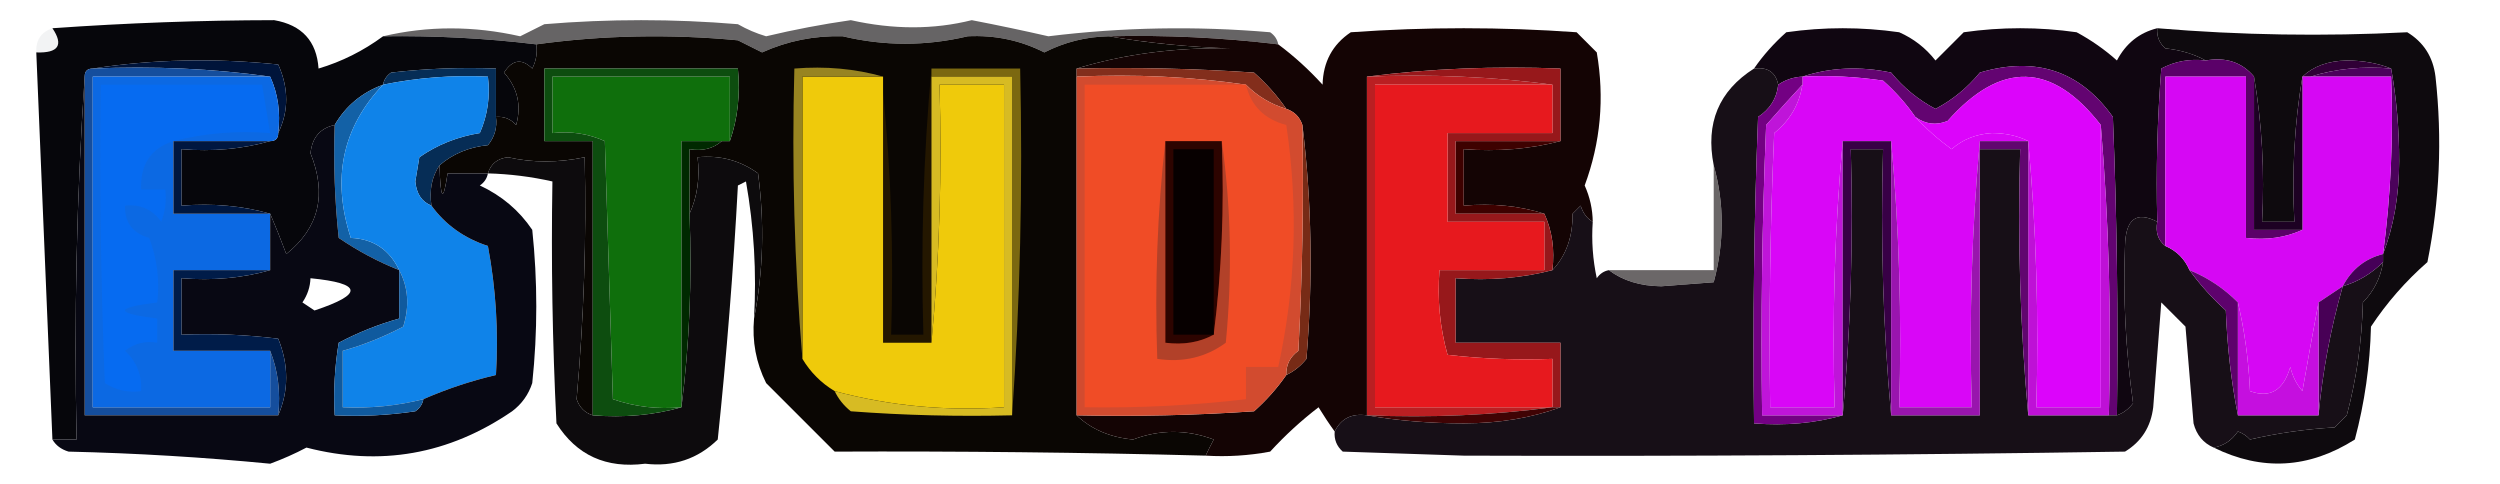 <?xml version="1.0" encoding="UTF-8"?>
<!DOCTYPE svg PUBLIC "-//W3C//DTD SVG 1.1//EN" "http://www.w3.org/Graphics/SVG/1.1/DTD/svg11.dtd">
<svg xmlns="http://www.w3.org/2000/svg" version="1.1" width="310px" height="60px" style="shape-rendering:geometricPrecision; text-rendering:geometricPrecision; image-rendering:optimizeQuality; fill-rule:evenodd; clip-rule:evenodd" xmlns:xlink="http://www.w3.org/1999/xlink">
<g><path style="opacity:0.484" fill="#e3e5e8" d="M 6.5,3.5 C 7.914,5.598 7.248,6.598 4.5,6.5C 4.427,4.973 5.094,3.973 6.5,3.5 Z"/></g>
<g><path style="opacity:0.773" fill="#393738" d="M 158.5,5.5 C 151.535,4.659 144.535,4.326 137.5,4.5C 134.687,4.548 132.021,5.215 129.5,6.5C 126.537,4.999 123.37,4.333 120,4.5C 114.824,5.728 109.657,5.728 104.5,4.5C 101.001,4.401 97.668,5.068 94.5,6.5C 93.5,6 92.5,5.5 91.5,5C 83.088,4.199 74.755,4.366 66.5,5.5C 60.196,4.74 53.863,4.407 47.5,4.5C 53.037,3.192 58.704,3.192 64.5,4.5C 65.5,4 66.5,3.5 67.5,3C 75.5,2.333 83.5,2.333 91.5,3C 92.609,3.638 93.775,4.138 95,4.5C 98.465,3.672 101.965,3.006 105.5,2.5C 110.782,3.681 115.782,3.681 120.5,2.5C 123.681,3.113 126.848,3.78 130,4.5C 139.131,3.374 148.298,3.207 157.5,4C 158.056,4.383 158.389,4.883 158.5,5.5 Z"/></g>
<g><path style="opacity:0.992" fill="#090502" d="M 137.5,4.5 C 142.316,5.326 147.316,5.826 152.5,6C 145.754,5.869 139.421,6.702 133.5,8.5C 133.5,8.833 133.5,9.167 133.5,9.5C 133.5,23.5 133.5,37.5 133.5,51.5C 135.322,53.234 137.655,54.234 140.5,54.5C 143.823,53.243 147.156,53.243 150.5,54.5C 150.137,55.184 149.804,55.85 149.5,56.5C 134.245,56.1 118.912,55.933 103.5,56C 100.667,53.167 97.833,50.333 95,47.5C 93.748,44.986 93.248,42.32 93.5,39.5C 94.653,33.681 94.819,27.681 94,21.5C 91.772,19.887 89.272,19.22 86.5,19.5C 86.802,22.059 86.468,24.393 85.5,26.5C 85.5,23.833 85.5,21.167 85.5,18.5C 87.099,18.768 88.432,18.434 89.5,17.5C 89.833,17.5 90.167,17.5 90.5,17.5C 91.477,14.713 91.81,11.713 91.5,8.5C 83.5,8.5 75.5,8.5 67.5,8.5C 67.5,11.5 67.5,14.5 67.5,17.5C 69.5,17.5 71.5,17.5 73.5,17.5C 73.5,28.833 73.5,40.167 73.5,51.5C 72.522,51.189 71.856,50.522 71.5,49.5C 72.406,39.385 72.739,29.384 72.5,19.5C 69.191,20.193 66.024,20.193 63,19.5C 61.699,19.639 60.866,20.305 60.5,21.5C 58.833,21.5 57.167,21.5 55.5,21.5C 54.955,25.172 54.622,24.838 54.5,20.5C 56.148,19.073 58.148,18.24 60.5,18C 61.337,16.989 61.67,15.822 61.5,14.5C 62.496,14.414 63.329,14.748 64,15.5C 64.687,13.08 64.187,10.913 62.5,9C 63.536,7.383 64.703,7.216 66,8.5C 66.483,7.552 66.65,6.552 66.5,5.5C 74.755,4.366 83.088,4.199 91.5,5C 92.5,5.5 93.5,6 94.5,6.5C 97.668,5.068 101.001,4.401 104.5,4.5C 109.657,5.728 114.824,5.728 120,4.5C 123.37,4.333 126.537,4.999 129.5,6.5C 132.021,5.215 134.687,4.548 137.5,4.5 Z"/></g>
<g><path style="opacity:1" fill="#140404" d="M 197.5,27.5 C 196.778,27.082 196.278,26.416 196,25.5C 195.667,25.833 195.333,26.167 195,26.5C 195.03,29.361 194.197,31.695 192.5,33.5C 192.802,30.941 192.468,28.607 191.5,26.5C 188.375,25.521 185.042,25.187 181.5,25.5C 181.5,23.167 181.5,20.833 181.5,18.5C 185.702,18.817 189.702,18.483 193.5,17.5C 193.5,14.5 193.5,11.5 193.5,8.5C 185.316,8.174 177.316,8.508 169.5,9.5C 169.5,23.5 169.5,37.5 169.5,51.5C 167.62,51.229 166.287,51.896 165.5,53.5C 164.842,52.602 164.176,51.602 163.5,50.5C 161.35,52.149 159.35,53.982 157.5,56C 154.854,56.497 152.187,56.664 149.5,56.5C 149.804,55.85 150.137,55.184 150.5,54.5C 147.156,53.243 143.823,53.243 140.5,54.5C 137.655,54.234 135.322,53.234 133.5,51.5C 140.841,51.666 148.174,51.5 155.5,51C 157.041,49.629 158.375,48.129 159.5,46.5C 160.458,46.047 161.292,45.38 162,44.5C 162.825,34.658 162.658,24.991 161.5,15.5C 161.167,14.5 160.5,13.833 159.5,13.5C 158.375,11.871 157.041,10.371 155.5,9C 148.174,8.5 140.841,8.334 133.5,8.5C 139.421,6.702 145.754,5.869 152.5,6C 147.316,5.826 142.316,5.326 137.5,4.5C 144.535,4.326 151.535,4.659 158.5,5.5C 160.463,6.96 162.296,8.627 164,10.5C 164.068,7.681 165.234,5.514 167.5,4C 176.833,3.333 186.167,3.333 195.5,4C 196.333,4.833 197.167,5.667 198,6.5C 198.975,12.17 198.475,17.67 196.5,23C 197.148,24.44 197.481,25.94 197.5,27.5 Z"/></g>
<g><path style="opacity:1" fill="#100611" d="M 267.5,3.5 C 267.414,4.496 267.748,5.329 268.5,6C 270.382,6.198 272.048,6.698 273.5,7.5C 271.533,7.261 269.699,7.594 268,8.5C 267.5,14.825 267.334,21.158 267.5,27.5C 264.913,26.146 263.579,27.146 263.5,30.5C 263.244,36.843 263.577,43.343 264.5,50C 263.956,50.717 263.289,51.217 262.5,51.5C 262.667,39.162 262.5,26.829 262,14.5C 257.914,8.775 252.414,6.941 245.5,9C 243.946,10.892 242.112,12.392 240,13.5C 237.888,12.392 236.054,10.892 234.5,9C 230.642,8.19 226.976,8.357 223.5,9.5C 222.391,9.557 221.391,9.89 220.5,10.5C 220.179,8.952 219.179,8.285 217.5,8.5C 218.625,6.871 219.959,5.371 221.5,4C 226.167,3.333 230.833,3.333 235.5,4C 237.286,4.785 238.786,5.951 240,7.5C 241.167,6.333 242.333,5.167 243.5,4C 248.167,3.333 252.833,3.333 257.5,4C 259.305,4.972 260.972,6.139 262.5,7.5C 263.605,5.389 265.271,4.055 267.5,3.5 Z"/></g>
<g><path style="opacity:1" fill="#06060b" d="M 47.5,4.5 C 53.863,4.407 60.196,4.74 66.5,5.5C 66.65,6.552 66.483,7.552 66,8.5C 64.703,7.216 63.536,7.383 62.5,9C 64.187,10.913 64.687,13.08 64,15.5C 63.329,14.748 62.496,14.414 61.5,14.5C 61.5,12.5 61.5,10.5 61.5,8.5C 57.154,8.334 52.821,8.501 48.5,9C 47.944,9.383 47.611,9.883 47.5,10.5C 44.865,11.473 42.865,13.14 41.5,15.5C 39.707,15.884 38.707,17.05 38.5,19C 40.557,24.092 39.557,28.259 35.5,31.5C 34.83,29.709 34.163,28.042 33.5,26.5C 30.038,25.518 26.371,25.185 22.5,25.5C 22.5,23.167 22.5,20.833 22.5,18.5C 26.371,18.815 30.038,18.482 33.5,17.5C 34.167,17.5 34.5,17.167 34.5,16.5C 35.817,13.77 35.817,10.937 34.5,8C 26.655,7.178 18.989,7.344 11.5,8.5C 10.833,8.5 10.5,8.833 10.5,9.5C 9.504,24.324 9.171,39.324 9.5,54.5C 8.5,54.5 7.5,54.5 6.5,54.5C 5.833,38.5 5.167,22.5 4.5,6.5C 7.248,6.598 7.914,5.598 6.5,3.5C 15.771,2.847 24.937,2.514 34,2.5C 37.436,3.1 39.269,5.1 39.5,8.5C 42.368,7.647 45.035,6.314 47.5,4.5 Z"/></g>
<g><path style="opacity:1" fill="#00143a" d="M 11.5,8.5 C 18.989,7.344 26.655,7.178 34.5,8C 35.817,10.937 35.817,13.77 34.5,16.5C 34.802,13.941 34.468,11.607 33.5,9.5C 26.352,8.508 19.019,8.175 11.5,8.5 Z"/></g>
<g><path style="opacity:1" fill="#832e1c" d="M 133.5,9.5 C 133.5,9.167 133.5,8.833 133.5,8.5C 140.841,8.334 148.174,8.5 155.5,9C 157.041,10.371 158.375,11.871 159.5,13.5C 157.589,12.925 155.922,11.925 154.5,10.5C 147.687,9.509 140.687,9.175 133.5,9.5 Z"/></g>
<g><path style="opacity:1" fill="#630471" d="M 223.5,9.5 C 226.976,8.357 230.642,8.19 234.5,9C 236.054,10.892 237.888,12.392 240,13.5C 242.112,12.392 243.946,10.892 245.5,9C 252.414,6.941 257.914,8.775 262,14.5C 262.5,26.829 262.667,39.162 262.5,51.5C 262.167,51.5 261.833,51.5 261.5,51.5C 261.828,39.322 261.495,27.322 260.5,15.5C 254.45,7.702 248.117,7.535 241.5,15C 240.072,15.579 238.738,15.412 237.5,14.5C 236.375,12.871 235.041,11.371 233.5,10C 230.183,9.502 226.85,9.335 223.5,9.5 Z"/></g>
<g><path style="opacity:1" fill="#dc04fb" d="M 260.5,15.5 C 260.5,27.167 260.5,38.833 260.5,50.5C 257.833,50.5 255.167,50.5 252.5,50.5C 252.828,39.321 252.495,28.321 251.5,17.5C 250.207,16.842 248.707,16.509 247,16.5C 245.019,16.629 243.353,17.296 242,18.5C 240.302,17.259 238.802,15.926 237.5,14.5C 238.738,15.412 240.072,15.579 241.5,15C 248.117,7.535 254.45,7.702 260.5,15.5 Z"/></g>
<g><path style="opacity:0.982" fill="#0b070b" d="M 267.5,3.5 C 277.797,4.364 288.13,4.531 298.5,4C 300.538,5.236 301.705,7.069 302,9.5C 302.856,17.232 302.523,24.898 301,32.5C 298.294,34.871 295.961,37.537 294,40.5C 293.881,45.282 293.215,49.949 292,54.5C 286.31,58.108 280.477,58.441 274.5,55.5C 275.735,55.279 276.735,54.612 277.5,53.5C 278.086,53.709 278.586,54.043 279,54.5C 282.411,53.707 285.911,53.207 289.5,53C 290,52.5 290.5,52 291,51.5C 292.215,46.949 292.881,42.282 293,37.5C 294.372,36.09 295.205,34.423 295.5,32.5C 295.5,32.167 295.5,31.833 295.5,31.5C 296.823,28.062 297.49,24.229 297.5,20C 297.499,15.985 297.165,12.152 296.5,8.5C 294.866,7.839 293.033,7.506 291,7.5C 288.705,7.546 286.871,8.213 285.5,9.5C 284.51,15.31 284.177,21.31 284.5,27.5C 283.167,27.5 281.833,27.5 280.5,27.5C 280.823,21.31 280.49,15.31 279.5,9.5C 278.01,7.72 276.01,7.054 273.5,7.5C 272.048,6.698 270.382,6.198 268.5,6C 267.748,5.329 267.414,4.496 267.5,3.5 Z"/></g>
<g><path style="opacity:1" fill="#300036" d="M 296.5,8.5 C 292.958,8.187 289.625,8.521 286.5,9.5C 286.167,9.5 285.833,9.5 285.5,9.5C 286.871,8.213 288.705,7.546 291,7.5C 293.033,7.506 294.866,7.839 296.5,8.5 Z"/></g>
<g><path style="opacity:0.945" fill="#0a020a" d="M 217.5,8.5 C 219.179,8.285 220.179,8.952 220.5,10.5C 220.315,12.196 219.481,13.529 218,14.5C 217.5,27.162 217.333,39.829 217.5,52.5C 221.371,52.815 225.038,52.482 228.5,51.5C 229.495,40.679 229.828,29.679 229.5,18.5C 230.833,18.5 232.167,18.5 233.5,18.5C 233.172,29.679 233.505,40.679 234.5,51.5C 238.167,51.5 241.833,51.5 245.5,51.5C 245.5,40.5 245.5,29.5 245.5,18.5C 247.167,18.5 248.833,18.5 250.5,18.5C 250.172,29.679 250.505,40.679 251.5,51.5C 254.833,51.5 258.167,51.5 261.5,51.5C 261.833,51.5 262.167,51.5 262.5,51.5C 263.289,51.217 263.956,50.717 264.5,50C 263.577,43.343 263.244,36.843 263.5,30.5C 263.579,27.146 264.913,26.146 267.5,27.5C 267.263,28.791 267.596,29.791 268.5,30.5C 269.9,31.1 270.9,32.1 271.5,33.5C 272.793,35.296 274.293,36.962 276,38.5C 276.175,43.02 276.675,47.353 277.5,51.5C 280.833,51.5 284.167,51.5 287.5,51.5C 287.996,46.112 288.996,40.779 290.5,35.5C 292.411,34.925 294.078,33.925 295.5,32.5C 295.205,34.423 294.372,36.09 293,37.5C 292.881,42.282 292.215,46.949 291,51.5C 290.5,52 290,52.5 289.5,53C 285.911,53.207 282.411,53.707 279,54.5C 278.586,54.043 278.086,53.709 277.5,53.5C 276.735,54.612 275.735,55.279 274.5,55.5C 273.21,54.942 272.377,53.942 272,52.5C 271.667,48.5 271.333,44.5 271,40.5C 270,39.5 269,38.5 268,37.5C 267.667,41.833 267.333,46.167 267,50.5C 266.705,52.931 265.538,54.764 263.5,56C 236.237,56.426 208.904,56.592 181.5,56.5C 176.5,56.333 171.5,56.167 166.5,56C 165.748,55.329 165.414,54.496 165.5,53.5C 166.287,51.896 167.62,51.229 169.5,51.5C 173.319,52.166 177.319,52.499 181.5,52.5C 185.893,52.491 189.893,51.824 193.5,50.5C 193.5,47.833 193.5,45.167 193.5,42.5C 189.167,42.5 184.833,42.5 180.5,42.5C 180.5,39.833 180.5,37.167 180.5,34.5C 184.702,34.817 188.702,34.483 192.5,33.5C 194.197,31.695 195.03,29.361 195,26.5C 195.333,26.167 195.667,25.833 196,25.5C 196.278,26.416 196.778,27.082 197.5,27.5C 197.337,29.857 197.503,32.19 198,34.5C 198.383,33.944 198.883,33.611 199.5,33.5C 201.223,34.8 203.39,35.467 206,35.5C 208.167,35.333 210.333,35.167 212.5,35C 213.824,30.067 213.824,25.234 212.5,20.5C 211.465,15.274 213.132,11.274 217.5,8.5 Z"/></g>
<g><path style="opacity:1" fill="#5b0169" d="M 273.5,7.5 C 276.01,7.054 278.01,7.72 279.5,9.5C 279.5,15.833 279.5,22.167 279.5,28.5C 281.5,28.5 283.5,28.5 285.5,28.5C 283.393,29.468 281.059,29.802 278.5,29.5C 278.5,22.833 278.5,16.167 278.5,9.5C 275.167,9.5 271.833,9.5 268.5,9.5C 268.5,16.5 268.5,23.5 268.5,30.5C 267.596,29.791 267.263,28.791 267.5,27.5C 267.334,21.158 267.5,14.825 268,8.5C 269.699,7.594 271.533,7.261 273.5,7.5 Z"/></g>
<g><path style="opacity:1" fill="#154e9d" d="M 11.5,8.5 C 19.019,8.175 26.352,8.508 33.5,9.5C 26.167,9.5 18.833,9.5 11.5,9.5C 11.5,23.167 11.5,36.833 11.5,50.5C 18.833,50.5 26.167,50.5 33.5,50.5C 33.5,48.167 33.5,45.833 33.5,43.5C 34.473,45.948 34.806,48.615 34.5,51.5C 26.5,51.5 18.5,51.5 10.5,51.5C 10.5,37.5 10.5,23.5 10.5,9.5C 10.5,8.833 10.833,8.5 11.5,8.5 Z"/></g>
<g><path style="opacity:1" fill="#241700" d="M 115.5,8.5 C 115.5,8.833 115.5,9.167 115.5,9.5C 115.5,20.5 115.5,31.5 115.5,42.5C 113.5,42.5 111.5,42.5 109.5,42.5C 109.5,32.167 109.5,21.833 109.5,11.5C 110.494,21.319 110.827,31.319 110.5,41.5C 111.833,41.5 113.167,41.5 114.5,41.5C 114.172,30.321 114.505,19.321 115.5,8.5 Z"/></g>
<g><path style="opacity:1" fill="#efca0b" d="M 109.5,9.5 C 109.5,10.167 109.5,10.833 109.5,11.5C 109.5,21.833 109.5,32.167 109.5,42.5C 111.5,42.5 113.5,42.5 115.5,42.5C 116.494,32.013 116.828,21.346 116.5,10.5C 119.167,10.5 121.833,10.5 124.5,10.5C 124.5,23.833 124.5,37.167 124.5,50.5C 117.323,51.002 110.323,50.335 103.5,48.5C 101.833,47.5 100.5,46.167 99.5,44.5C 99.5,32.833 99.5,21.167 99.5,9.5C 102.833,9.5 106.167,9.5 109.5,9.5 Z"/></g>
<g><path style="opacity:1" fill="#7b6810" d="M 115.5,9.5 C 115.5,9.167 115.5,8.833 115.5,8.5C 119.167,8.5 122.833,8.5 126.5,8.5C 126.829,23.01 126.496,37.343 125.5,51.5C 125.5,37.5 125.5,23.5 125.5,9.5C 122.167,9.5 118.833,9.5 115.5,9.5 Z"/></g>
<g><path style="opacity:1" fill="#d906f7" d="M 223.5,9.5 C 226.85,9.335 230.183,9.502 233.5,10C 235.041,11.371 236.375,12.871 237.5,14.5C 238.802,15.926 240.302,17.259 242,18.5C 243.353,17.296 245.019,16.629 247,16.5C 248.707,16.509 250.207,16.842 251.5,17.5C 249.5,17.5 247.5,17.5 245.5,17.5C 244.505,28.321 244.172,39.321 244.5,50.5C 241.5,50.5 238.5,50.5 235.5,50.5C 235.828,39.321 235.495,28.321 234.5,17.5C 232.5,17.5 230.5,17.5 228.5,17.5C 227.505,28.321 227.172,39.321 227.5,50.5C 224.833,50.5 222.167,50.5 219.5,50.5C 219.333,39.162 219.5,27.828 220,16.5C 221.947,14.937 223.114,12.937 223.5,10.5C 223.5,10.167 223.5,9.833 223.5,9.5 Z"/></g>
<g><path style="opacity:1" fill="#4b025b" d="M 286.5,9.5 C 289.625,8.521 292.958,8.187 296.5,8.5C 297.165,12.152 297.499,15.985 297.5,20C 297.49,24.229 296.823,28.062 295.5,31.5C 296.464,24.254 296.797,16.92 296.5,9.5C 293.167,9.5 289.833,9.5 286.5,9.5 Z"/></g>
<g><path style="opacity:1" fill="#988421" d="M 109.5,9.5 C 106.167,9.5 102.833,9.5 99.5,9.5C 99.5,21.167 99.5,32.833 99.5,44.5C 98.505,32.678 98.172,20.678 98.5,8.5C 102.371,8.185 106.038,8.518 109.5,9.5 Z"/></g>
<g><path style="opacity:1" fill="#d7bb23" d="M 115.5,9.5 C 118.833,9.5 122.167,9.5 125.5,9.5C 125.5,23.5 125.5,37.5 125.5,51.5C 118.825,51.666 112.158,51.5 105.5,51C 104.619,50.292 103.953,49.458 103.5,48.5C 110.323,50.335 117.323,51.002 124.5,50.5C 124.5,37.167 124.5,23.833 124.5,10.5C 121.833,10.5 119.167,10.5 116.5,10.5C 116.828,21.346 116.494,32.013 115.5,42.5C 115.5,31.5 115.5,20.5 115.5,9.5 Z"/></g>
<g><path style="opacity:1" fill="#ba1f22" d="M 169.5,9.5 C 177.352,9.175 185.018,9.508 192.5,10.5C 185.167,10.5 177.833,10.5 170.5,10.5C 170.5,23.833 170.5,37.167 170.5,50.5C 177.833,50.5 185.167,50.5 192.5,50.5C 185.018,51.492 177.352,51.825 169.5,51.5C 169.5,37.5 169.5,23.5 169.5,9.5 Z"/></g>
<g><path style="opacity:1" fill="#730183" d="M 223.5,9.5 C 223.5,9.833 223.5,10.167 223.5,10.5C 222.017,12.094 220.517,13.761 219,15.5C 218.5,27.495 218.333,39.495 218.5,51.5C 221.833,51.5 225.167,51.5 228.5,51.5C 225.038,52.482 221.371,52.815 217.5,52.5C 217.333,39.829 217.5,27.162 218,14.5C 219.481,13.529 220.315,12.196 220.5,10.5C 221.391,9.89 222.391,9.557 223.5,9.5 Z"/></g>
<g><path style="opacity:1" fill="#3e0100" d="M 193.5,17.5 C 189.702,18.483 185.702,18.817 181.5,18.5C 181.5,20.833 181.5,23.167 181.5,25.5C 185.042,25.187 188.375,25.521 191.5,26.5C 187.833,26.5 184.167,26.5 180.5,26.5C 180.5,23.5 180.5,20.5 180.5,17.5C 184.833,17.5 189.167,17.5 193.5,17.5 Z"/></g>
<g><path style="opacity:0.992" fill="#0c0a0c" d="M 73.5,51.5 C 77.371,51.815 81.038,51.482 84.5,50.5C 85.492,42.684 85.826,34.684 85.5,26.5C 86.468,24.393 86.802,22.059 86.5,19.5C 89.272,19.22 91.772,19.887 94,21.5C 94.819,27.681 94.653,33.681 93.5,39.5C 93.829,33.794 93.495,28.128 92.5,22.5C 92.167,22.667 91.833,22.833 91.5,23C 90.939,33.495 90.106,43.995 89,54.5C 86.521,56.917 83.521,57.917 80,57.5C 75.161,58.121 71.495,56.454 69,52.5C 68.5,42.506 68.334,32.506 68.5,22.5C 65.873,21.908 63.206,21.575 60.5,21.5C 60.866,20.305 61.699,19.639 63,19.5C 66.024,20.193 69.191,20.193 72.5,19.5C 72.739,29.384 72.406,39.385 71.5,49.5C 71.856,50.522 72.522,51.189 73.5,51.5 Z"/></g>
<g><path style="opacity:1" fill="#062d56" d="M 61.5,14.5 C 61.67,15.822 61.337,16.989 60.5,18C 58.148,18.24 56.148,19.073 54.5,20.5C 53.549,21.919 53.215,23.585 53.5,25.5C 52.306,25.03 51.64,24.03 51.5,22.5C 51.667,21.5 51.833,20.5 52,19.5C 54.224,17.946 56.724,16.946 59.5,16.5C 60.474,14.257 60.808,11.924 60.5,9.5C 56.102,9.294 51.769,9.627 47.5,10.5C 47.611,9.883 47.944,9.383 48.5,9C 52.821,8.501 57.154,8.334 61.5,8.5C 61.5,10.5 61.5,12.5 61.5,14.5 Z"/></g>
<g><path style="opacity:1" fill="#0f6f0c" d="M 90.5,17.5 C 90.167,17.5 89.833,17.5 89.5,17.5C 87.833,17.5 86.167,17.5 84.5,17.5C 84.5,28.5 84.5,39.5 84.5,50.5C 81.552,50.777 78.719,50.444 76,49.5C 75.667,38.833 75.333,28.167 75,17.5C 72.959,16.577 70.793,16.244 68.5,16.5C 68.5,14.167 68.5,11.833 68.5,9.5C 75.833,9.5 83.167,9.5 90.5,9.5C 90.5,12.167 90.5,14.833 90.5,17.5 Z"/></g>
<g><path style="opacity:1" fill="#002900" d="M 89.5,17.5 C 88.432,18.434 87.099,18.768 85.5,18.5C 85.5,21.167 85.5,23.833 85.5,26.5C 85.826,34.684 85.492,42.684 84.5,50.5C 84.5,39.5 84.5,28.5 84.5,17.5C 86.167,17.5 87.833,17.5 89.5,17.5 Z"/></g>
<g><path style="opacity:1" fill="#97181b" d="M 169.5,9.5 C 177.316,8.508 185.316,8.174 193.5,8.5C 193.5,11.5 193.5,14.5 193.5,17.5C 189.167,17.5 184.833,17.5 180.5,17.5C 180.5,20.5 180.5,23.5 180.5,26.5C 184.167,26.5 187.833,26.5 191.5,26.5C 192.468,28.607 192.802,30.941 192.5,33.5C 188.702,34.483 184.702,34.817 180.5,34.5C 180.5,37.167 180.5,39.833 180.5,42.5C 184.833,42.5 189.167,42.5 193.5,42.5C 193.5,45.167 193.5,47.833 193.5,50.5C 193.167,50.5 192.833,50.5 192.5,50.5C 192.5,48.5 192.5,46.5 192.5,44.5C 188.154,44.666 183.821,44.499 179.5,44C 178.544,40.606 178.211,37.106 178.5,33.5C 182.833,33.5 187.167,33.5 191.5,33.5C 191.5,31.5 191.5,29.5 191.5,27.5C 187.5,27.5 183.5,27.5 179.5,27.5C 179.5,23.833 179.5,20.167 179.5,16.5C 183.833,16.5 188.167,16.5 192.5,16.5C 192.5,14.5 192.5,12.5 192.5,10.5C 185.018,9.508 177.352,9.175 169.5,9.5 Z"/></g>
<g><path style="opacity:1" fill="#be11d6" d="M 260.5,15.5 C 261.495,27.322 261.828,39.322 261.5,51.5C 258.167,51.5 254.833,51.5 251.5,51.5C 251.5,40.167 251.5,28.833 251.5,17.5C 252.495,28.321 252.828,39.321 252.5,50.5C 255.167,50.5 257.833,50.5 260.5,50.5C 260.5,38.833 260.5,27.167 260.5,15.5 Z"/></g>
<g><path style="opacity:0.708" fill="#2f2a2b" d="M 212.5,20.5 C 213.824,25.234 213.824,30.067 212.5,35C 210.333,35.167 208.167,35.333 206,35.5C 203.39,35.467 201.223,34.8 199.5,33.5C 203.833,33.5 208.167,33.5 212.5,33.5C 212.5,29.167 212.5,24.833 212.5,20.5 Z"/></g>
<g><path style="opacity:1" fill="#0d4d0f" d="M 90.5,17.5 C 90.5,14.833 90.5,12.167 90.5,9.5C 83.167,9.5 75.833,9.5 68.5,9.5C 68.5,11.833 68.5,14.167 68.5,16.5C 70.793,16.244 72.959,16.577 75,17.5C 75.333,28.167 75.667,38.833 76,49.5C 78.719,50.444 81.552,50.777 84.5,50.5C 81.038,51.482 77.371,51.815 73.5,51.5C 73.5,40.167 73.5,28.833 73.5,17.5C 71.5,17.5 69.5,17.5 67.5,17.5C 67.5,14.5 67.5,11.5 67.5,8.5C 75.5,8.5 83.5,8.5 91.5,8.5C 91.81,11.713 91.477,14.713 90.5,17.5 Z"/></g>
<g><path style="opacity:1" fill="#1361a6" d="M 47.5,10.5 C 42.438,15.818 41.105,22.152 43.5,29.5C 46.292,29.622 48.292,30.956 49.5,33.5C 46.873,32.454 44.373,31.12 42,29.5C 41.501,24.845 41.334,20.178 41.5,15.5C 42.865,13.14 44.865,11.473 47.5,10.5 Z"/></g>
<g><path style="opacity:1" fill="#d607f4" d="M 285.5,28.5 C 285.5,22.167 285.5,15.833 285.5,9.5C 285.833,9.5 286.167,9.5 286.5,9.5C 289.833,9.5 293.167,9.5 296.5,9.5C 296.797,16.92 296.464,24.254 295.5,31.5C 293.251,32.08 291.585,33.413 290.5,35.5C 289.5,36.167 288.5,36.833 287.5,37.5C 286.834,41.021 286.167,44.688 285.5,48.5C 284.749,47.624 284.249,46.624 284,45.5C 283.155,48.412 281.488,49.412 279,48.5C 278.823,44.644 278.323,40.977 277.5,37.5C 275.754,35.748 273.754,34.415 271.5,33.5C 270.9,32.1 269.9,31.1 268.5,30.5C 268.5,23.5 268.5,16.5 268.5,9.5C 271.833,9.5 275.167,9.5 278.5,9.5C 278.5,16.167 278.5,22.833 278.5,29.5C 281.059,29.802 283.393,29.468 285.5,28.5 Z"/></g>
<g><path style="opacity:1" fill="#1d0123" d="M 279.5,9.5 C 280.49,15.31 280.823,21.31 280.5,27.5C 281.833,27.5 283.167,27.5 284.5,27.5C 284.177,21.31 284.51,15.31 285.5,9.5C 285.5,15.833 285.5,22.167 285.5,28.5C 283.5,28.5 281.5,28.5 279.5,28.5C 279.5,22.167 279.5,15.833 279.5,9.5 Z"/></g>
<g><path style="opacity:1" fill="#bf15d9" d="M 223.5,10.5 C 223.114,12.937 221.947,14.937 220,16.5C 219.5,27.828 219.333,39.162 219.5,50.5C 222.167,50.5 224.833,50.5 227.5,50.5C 227.172,39.321 227.505,28.321 228.5,17.5C 228.5,28.833 228.5,40.167 228.5,51.5C 225.167,51.5 221.833,51.5 218.5,51.5C 218.333,39.495 218.5,27.495 219,15.5C 220.517,13.761 222.017,12.094 223.5,10.5 Z"/></g>
<g><path style="opacity:1" fill="#380046" d="M 228.5,17.5 C 230.5,17.5 232.5,17.5 234.5,17.5C 234.5,28.833 234.5,40.167 234.5,51.5C 233.505,40.679 233.172,29.679 233.5,18.5C 232.167,18.5 230.833,18.5 229.5,18.5C 229.828,29.679 229.495,40.679 228.5,51.5C 228.5,40.167 228.5,28.833 228.5,17.5 Z"/></g>
<g><path style="opacity:1" fill="#9915ae" d="M 234.5,17.5 C 235.495,28.321 235.828,39.321 235.5,50.5C 238.5,50.5 241.5,50.5 244.5,50.5C 244.172,39.321 244.505,28.321 245.5,17.5C 245.5,17.833 245.5,18.167 245.5,18.5C 245.5,29.5 245.5,40.5 245.5,51.5C 241.833,51.5 238.167,51.5 234.5,51.5C 234.5,40.167 234.5,28.833 234.5,17.5 Z"/></g>
<g><path style="opacity:1" fill="#61066f" d="M 245.5,18.5 C 245.5,18.167 245.5,17.833 245.5,17.5C 247.5,17.5 249.5,17.5 251.5,17.5C 251.5,28.833 251.5,40.167 251.5,51.5C 250.505,40.679 250.172,29.679 250.5,18.5C 248.833,18.5 247.167,18.5 245.5,18.5 Z"/></g>
<g><path style="opacity:1" fill="#460058" d="M 295.5,31.5 C 295.5,31.833 295.5,32.167 295.5,32.5C 294.078,33.925 292.411,34.925 290.5,35.5C 291.585,33.413 293.251,32.08 295.5,31.5 Z"/></g>
<g><path style="opacity:1" fill="#772b16" d="M 161.5,15.5 C 162.658,24.991 162.825,34.658 162,44.5C 161.292,45.38 160.458,46.047 159.5,46.5C 159.461,45.244 159.961,44.244 161,43.5C 161.5,34.173 161.666,24.839 161.5,15.5 Z"/></g>
<g><path style="opacity:1" fill="#0f83e9" d="M 53.5,25.5 C 55.237,27.88 57.57,29.547 60.5,30.5C 61.495,35.792 61.828,41.125 61.5,46.5C 58.366,47.241 55.366,48.241 52.5,49.5C 49.236,50.324 45.902,50.658 42.5,50.5C 42.5,48.167 42.5,45.833 42.5,43.5C 45.072,42.781 47.572,41.781 50,40.5C 50.796,37.962 50.629,35.628 49.5,33.5C 48.292,30.956 46.292,29.622 43.5,29.5C 41.105,22.152 42.438,15.818 47.5,10.5C 51.769,9.627 56.102,9.294 60.5,9.5C 60.808,11.924 60.474,14.257 59.5,16.5C 56.724,16.946 54.224,17.946 52,19.5C 51.833,20.5 51.667,21.5 51.5,22.5C 51.64,24.03 52.306,25.03 53.5,25.5 Z"/></g>
<g><path style="opacity:1" fill="#5e026d" d="M 271.5,33.5 C 273.754,34.415 275.754,35.748 277.5,37.5C 277.5,42.167 277.5,46.833 277.5,51.5C 276.675,47.353 276.175,43.02 276,38.5C 274.293,36.962 272.793,35.296 271.5,33.5 Z"/></g>
<g><path style="opacity:1" fill="#480056" d="M 290.5,35.5 C 288.996,40.779 287.996,46.112 287.5,51.5C 287.5,46.833 287.5,42.167 287.5,37.5C 288.5,36.833 289.5,36.167 290.5,35.5 Z"/></g>
<g><path style="opacity:1" fill="#0c69e3" d="M 33.5,9.5 C 34.468,11.607 34.802,13.941 34.5,16.5C 34.5,17.167 34.167,17.5 33.5,17.5C 29.5,17.5 25.5,17.5 21.5,17.5C 21.5,20.5 21.5,23.5 21.5,26.5C 25.5,26.5 29.5,26.5 33.5,26.5C 33.5,28.833 33.5,31.167 33.5,33.5C 29.5,33.5 25.5,33.5 21.5,33.5C 21.5,36.833 21.5,40.167 21.5,43.5C 25.5,43.5 29.5,43.5 33.5,43.5C 33.5,45.833 33.5,48.167 33.5,50.5C 26.167,50.5 18.833,50.5 11.5,50.5C 11.5,36.833 11.5,23.167 11.5,9.5C 18.833,9.5 26.167,9.5 33.5,9.5 Z"/></g>
<g><path style="opacity:1" fill="#066bf1" d="M 21.5,17.5 C 18.708,18.392 17.375,20.392 17.5,23.5C 18.5,23.5 19.5,23.5 20.5,23.5C 20.657,24.873 20.49,26.207 20,27.5C 18.89,25.963 17.39,25.297 15.5,25.5C 15.45,27.59 16.45,28.923 18.5,29.5C 19.48,32.087 19.813,34.753 19.5,37.5C 14.167,38.167 14.167,38.833 19.5,39.5C 19.5,40.5 19.5,41.5 19.5,42.5C 18.022,42.238 16.689,42.571 15.5,43.5C 16.95,44.85 17.617,46.517 17.5,48.5C 15.856,48.714 14.356,48.38 13,47.5C 12.5,35.171 12.334,22.838 12.5,10.5C 19.167,10.5 25.833,10.5 32.5,10.5C 32.833,12.5 33.167,14.5 33.5,16.5C 29.298,16.183 25.298,16.517 21.5,17.5 Z"/></g>
<g><path style="opacity:1" fill="#d24b2f" d="M 133.5,9.5 C 140.687,9.175 147.687,9.509 154.5,10.5C 155.922,11.925 157.589,12.925 159.5,13.5C 160.5,13.833 161.167,14.5 161.5,15.5C 161.666,24.839 161.5,34.173 161,43.5C 159.961,44.244 159.461,45.244 159.5,46.5C 158.375,48.129 157.041,49.629 155.5,51C 148.174,51.5 140.841,51.666 133.5,51.5C 133.5,37.5 133.5,23.5 133.5,9.5 Z"/></g>
<g><path style="opacity:1" fill="#f04c26" d="M 154.5,10.5 C 155.121,13.121 156.788,14.788 159.5,15.5C 161.006,25.629 160.673,35.629 158.5,45.5C 157.167,45.5 155.833,45.5 154.5,45.5C 154.5,46.833 154.5,48.167 154.5,49.5C 147.863,50.276 141.196,50.609 134.5,50.5C 134.5,37.167 134.5,23.833 134.5,10.5C 141.167,10.5 147.833,10.5 154.5,10.5 Z"/></g>
<g><path style="opacity:1" fill="#b24129" d="M 144.5,17.5 C 144.5,25.833 144.5,34.167 144.5,42.5C 146.735,42.795 148.735,42.461 150.5,41.5C 151.492,33.684 151.826,25.684 151.5,17.5C 152.657,25.656 152.823,33.99 152,42.5C 149.519,44.314 146.685,44.98 143.5,44.5C 143.173,35.318 143.507,26.318 144.5,17.5 Z"/></g>
<g><path style="opacity:1" fill="#2d0400" d="M 144.5,17.5 C 146.833,17.5 149.167,17.5 151.5,17.5C 151.826,25.684 151.492,33.684 150.5,41.5C 148.735,42.461 146.735,42.795 144.5,42.5C 144.5,34.167 144.5,25.833 144.5,17.5 Z"/></g>
<g><path style="opacity:1" fill="#070000" d="M 150.5,41.5 C 148.833,41.5 147.167,41.5 145.5,41.5C 145.5,33.833 145.5,26.167 145.5,18.5C 147.167,18.5 148.833,18.5 150.5,18.5C 150.5,26.167 150.5,33.833 150.5,41.5 Z"/></g>
<g><path style="opacity:1" fill="#e7191e" d="M 192.5,10.5 C 192.5,12.5 192.5,14.5 192.5,16.5C 188.167,16.5 183.833,16.5 179.5,16.5C 179.5,20.167 179.5,23.833 179.5,27.5C 183.5,27.5 187.5,27.5 191.5,27.5C 191.5,29.5 191.5,31.5 191.5,33.5C 187.167,33.5 182.833,33.5 178.5,33.5C 178.211,37.106 178.544,40.606 179.5,44C 183.821,44.499 188.154,44.666 192.5,44.5C 192.5,46.5 192.5,48.5 192.5,50.5C 185.167,50.5 177.833,50.5 170.5,50.5C 170.5,37.167 170.5,23.833 170.5,10.5C 177.833,10.5 185.167,10.5 192.5,10.5 Z"/></g>
<g><path style="opacity:1" fill="#c50fdf" d="M 277.5,37.5 C 278.323,40.977 278.823,44.644 279,48.5C 281.488,49.412 283.155,48.412 284,45.5C 284.249,46.624 284.749,47.624 285.5,48.5C 286.167,44.688 286.834,41.021 287.5,37.5C 287.5,42.167 287.5,46.833 287.5,51.5C 284.167,51.5 280.833,51.5 277.5,51.5C 277.5,46.833 277.5,42.167 277.5,37.5 Z"/></g>
<g><path style="opacity:1" fill="#080813" d="M 10.5,9.5 C 10.5,23.5 10.5,37.5 10.5,51.5C 18.5,51.5 26.5,51.5 34.5,51.5C 35.818,48.435 35.818,45.269 34.5,42C 30.514,41.501 26.514,41.334 22.5,41.5C 22.5,39.167 22.5,36.833 22.5,34.5C 26.371,34.815 30.038,34.482 33.5,33.5C 33.5,31.167 33.5,28.833 33.5,26.5C 34.163,28.042 34.83,29.709 35.5,31.5C 39.557,28.259 40.557,24.092 38.5,19C 38.707,17.05 39.707,15.884 41.5,15.5C 41.334,20.178 41.501,24.845 42,29.5C 44.373,31.12 46.873,32.454 49.5,33.5C 49.5,35.5 49.5,37.5 49.5,39.5C 46.928,40.219 44.428,41.219 42,42.5C 41.502,45.482 41.335,48.482 41.5,51.5C 44.85,51.665 48.183,51.498 51.5,51C 52.056,50.617 52.389,50.117 52.5,49.5C 55.366,48.241 58.366,47.241 61.5,46.5C 61.828,41.125 61.495,35.792 60.5,30.5C 57.57,29.547 55.237,27.88 53.5,25.5C 53.215,23.585 53.549,21.919 54.5,20.5C 54.622,24.838 54.955,25.172 55.5,21.5C 57.167,21.5 58.833,21.5 60.5,21.5C 60.389,22.117 60.056,22.617 59.5,23C 62.211,24.261 64.378,26.094 66,28.5C 66.667,34.833 66.667,41.167 66,47.5C 65.535,48.931 64.701,50.097 63.5,51C 55.656,56.365 47.156,57.865 38,55.5C 36.559,56.26 35.059,56.926 33.5,57.5C 25.215,56.696 16.881,56.196 8.5,56C 7.584,55.722 6.918,55.222 6.5,54.5C 7.5,54.5 8.5,54.5 9.5,54.5C 9.171,39.324 9.504,24.324 10.5,9.5 Z M 38.5,34.5 C 44.948,35.134 45.115,36.467 39,38.5C 38.5,38.167 38,37.833 37.5,37.5C 38.127,36.583 38.461,35.583 38.5,34.5 Z"/></g>
<g><path style="opacity:1" fill="#105a9e" d="M 49.5,33.5 C 50.629,35.628 50.796,37.962 50,40.5C 47.572,41.781 45.072,42.781 42.5,43.5C 42.5,45.833 42.5,48.167 42.5,50.5C 45.902,50.658 49.236,50.324 52.5,49.5C 52.389,50.117 52.056,50.617 51.5,51C 48.183,51.498 44.85,51.665 41.5,51.5C 41.335,48.482 41.502,45.482 42,42.5C 44.428,41.219 46.928,40.219 49.5,39.5C 49.5,37.5 49.5,35.5 49.5,33.5 Z"/></g>
<g><path style="opacity:1" fill="#001c49" d="M 33.5,33.5 C 30.038,34.482 26.371,34.815 22.5,34.5C 22.5,36.833 22.5,39.167 22.5,41.5C 26.514,41.334 30.514,41.501 34.5,42C 35.818,45.269 35.818,48.435 34.5,51.5C 34.806,48.615 34.473,45.948 33.5,43.5C 29.5,43.5 25.5,43.5 21.5,43.5C 21.5,40.167 21.5,36.833 21.5,33.5C 25.5,33.5 29.5,33.5 33.5,33.5 Z"/></g>
<g><path style="opacity:1" fill="#001740" d="M 21.5,17.5 C 25.5,17.5 29.5,17.5 33.5,17.5C 30.038,18.482 26.371,18.815 22.5,18.5C 22.5,20.833 22.5,23.167 22.5,25.5C 26.371,25.185 30.038,25.518 33.5,26.5C 29.5,26.5 25.5,26.5 21.5,26.5C 21.5,23.5 21.5,20.5 21.5,17.5 Z"/></g>
<g><path style="opacity:1" fill="#400304" d="M 192.5,50.5 C 192.833,50.5 193.167,50.5 193.5,50.5C 189.893,51.824 185.893,52.491 181.5,52.5C 177.319,52.499 173.319,52.166 169.5,51.5C 177.352,51.825 185.018,51.492 192.5,50.5 Z"/></g>
</svg>
